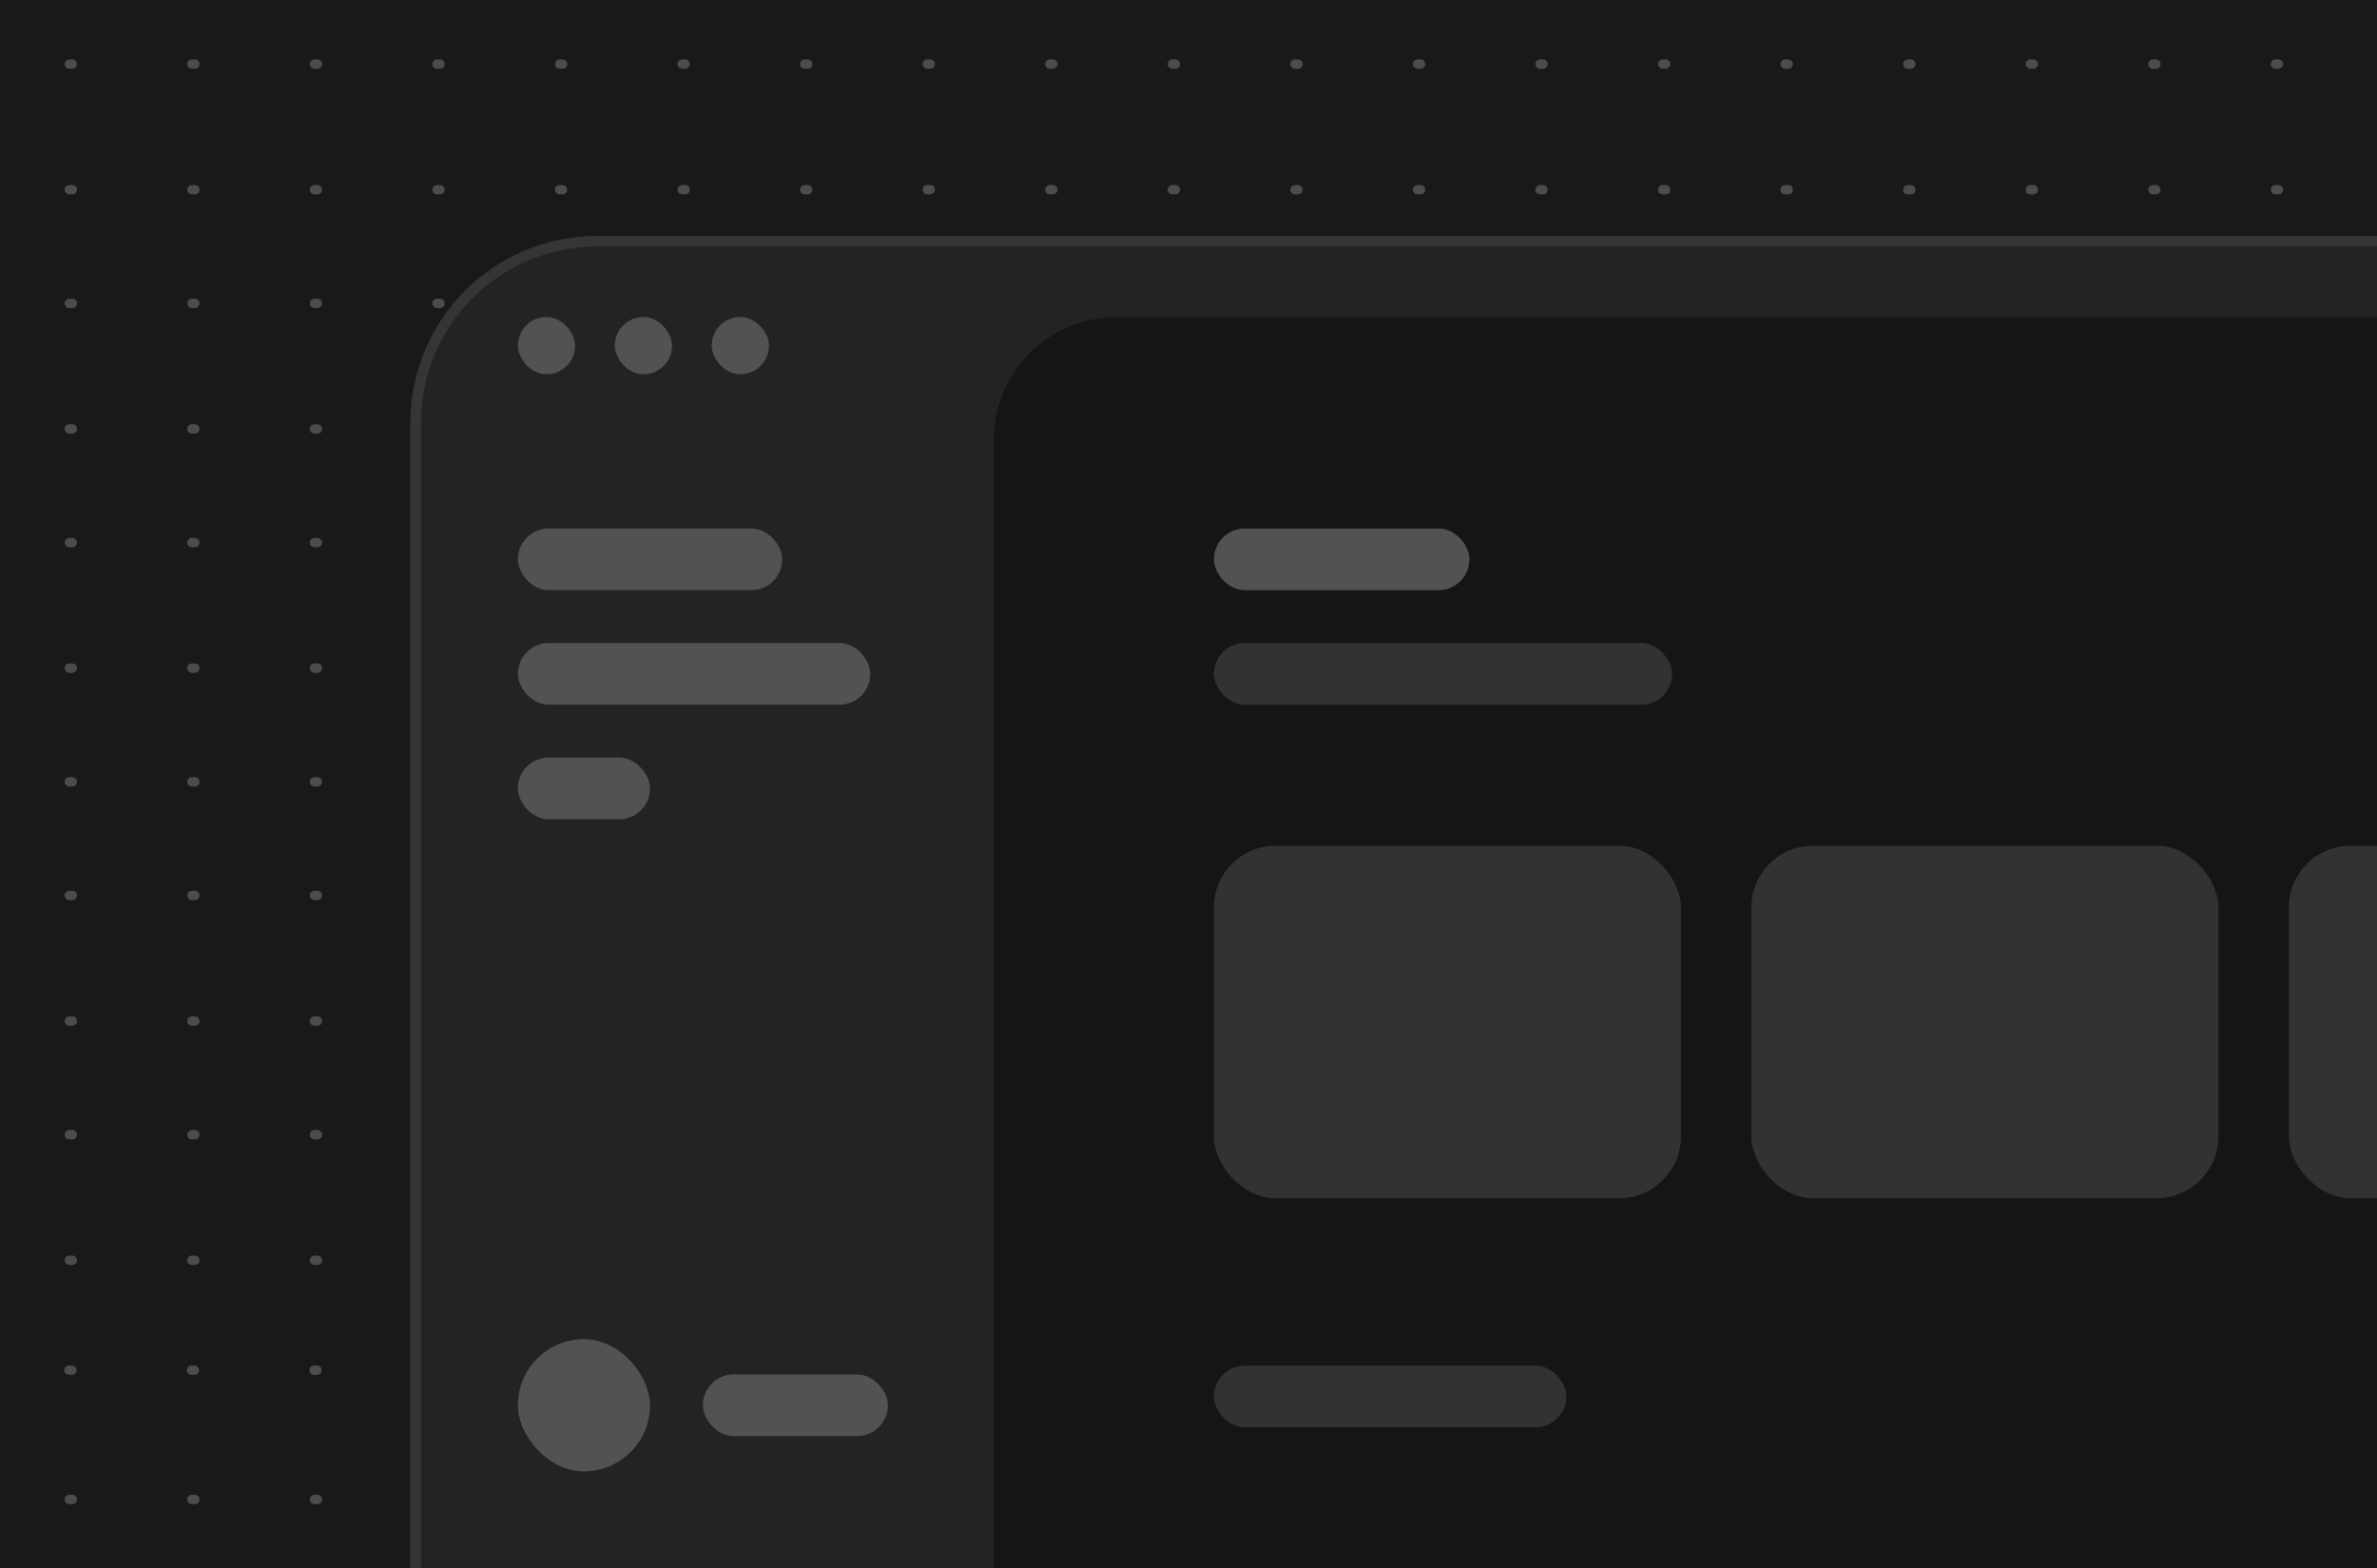 <svg width="288" height="190" viewBox="0 0 288 190" fill="none" xmlns="http://www.w3.org/2000/svg">
<rect x="0" y="0" width="288" height="190" fill="#808080" stroke="none"/>
<g clip-path="url(#clip0_285_404)">
<rect width="288" height="190" fill="#191919"/>
<path opacity="0.22" d="M-51 7.767L291 7.767" stroke="white" stroke-width="1.135" stroke-linecap="round" stroke-linejoin="round" stroke-dasharray="0.36 14.49"/>
<path opacity="0.22" d="M-51 22.983L291 22.983" stroke="white" stroke-width="1.135" stroke-linecap="round" stroke-linejoin="round" stroke-dasharray="0.36 14.49"/>
<path opacity="0.22" d="M-51 36.75L291 36.75" stroke="white" stroke-width="1.135" stroke-linecap="round" stroke-linejoin="round" stroke-dasharray="0.36 14.49"/>
<path opacity="0.22" d="M-51 51.966L291 51.966" stroke="white" stroke-width="1.135" stroke-linecap="round" stroke-linejoin="round" stroke-dasharray="0.36 14.49"/>
<path opacity="0.22" d="M-51 65.733L291 65.733" stroke="white" stroke-width="1.135" stroke-linecap="round" stroke-linejoin="round" stroke-dasharray="0.36 14.49"/>
<path opacity="0.22" d="M-51 80.949L291 80.949" stroke="white" stroke-width="1.135" stroke-linecap="round" stroke-linejoin="round" stroke-dasharray="0.36 14.49"/>
<path opacity="0.22" d="M-51 94.716L291 94.716" stroke="white" stroke-width="1.135" stroke-linecap="round" stroke-linejoin="round" stroke-dasharray="0.36 14.49"/>
<path opacity="0.22" d="M-51 108.483L291 108.483" stroke="white" stroke-width="1.135" stroke-linecap="round" stroke-linejoin="round" stroke-dasharray="0.36 14.49"/>
<path opacity="0.22" d="M-51 123.699L291 123.699" stroke="white" stroke-width="1.135" stroke-linecap="round" stroke-linejoin="round" stroke-dasharray="0.36 14.49"/>
<path opacity="0.22" d="M-51 137.466L291 137.466" stroke="white" stroke-width="1.135" stroke-linecap="round" stroke-linejoin="round" stroke-dasharray="0.36 14.49"/>
<path opacity="0.22" d="M-51 152.682L291 152.682" stroke="white" stroke-width="1.135" stroke-linecap="round" stroke-linejoin="round" stroke-dasharray="0.36 14.49"/>
<path opacity="0.22" d="M-6.5 166L246.5 166" stroke="white" stroke-width="1.135" stroke-linecap="round" stroke-linejoin="round" stroke-dasharray="0.36 14.49"/>
<path opacity="0.22" d="M-51 181.665L291 181.665" stroke="white" stroke-width="1.135" stroke-linecap="round" stroke-linejoin="round" stroke-dasharray="0.36 14.49"/>
<path d="M288.641 29.865V29.224H288H72.351C60.206 29.224 50.359 39.07 50.359 51.216V190V190.641H51H288H288.641V190V29.865Z" fill="#232323" stroke="#353535" stroke-width="1.281"/>
<path d="M120.392 53.351C120.392 45.097 127.084 38.405 135.338 38.405H288V190H120.392V53.351Z" fill="#151515"/>
<rect x="62.743" y="64.027" width="32.027" height="7.473" rx="3.736" fill="#535253"/>
<rect x="62.743" y="77.905" width="42.703" height="7.473" rx="3.736" fill="#535253"/>
<rect x="62.743" y="91.784" width="16.014" height="7.473" rx="3.736" fill="#535253"/>
<rect x="147.081" y="77.905" width="55.514" height="7.473" rx="3.736" fill="#323232"/>
<rect x="277.324" y="102.459" width="25.622" height="42.703" rx="7.473" fill="#323232"/>
<rect x="212.203" y="102.459" width="56.581" height="42.703" rx="7.473" fill="#323232"/>
<rect x="147.081" y="102.459" width="56.581" height="42.703" rx="7.473" fill="#323232"/>
<rect x="147.081" y="165.446" width="42.703" height="7.473" rx="3.736" fill="#323232"/>
<rect x="147.081" y="64.027" width="30.959" height="7.473" rx="3.736" fill="#535253"/>
<rect x="62.743" y="162.243" width="16.014" height="16.014" rx="8.007" fill="#535253"/>
<rect x="85.162" y="166.514" width="22.419" height="7.473" rx="3.736" fill="#535253"/>
<rect x="86.23" y="38.405" width="6.939" height="6.939" rx="3.47" fill="#535253"/>
<rect x="62.743" y="38.405" width="6.939" height="6.939" rx="3.47" fill="#535253"/>
<rect x="74.486" y="38.405" width="6.939" height="6.939" rx="3.47" fill="#535253"/>
</g>
<defs>
<clipPath id="clip0_285_404">
<rect width="288" height="190" fill="white"/>
</clipPath>
</defs>
</svg>
